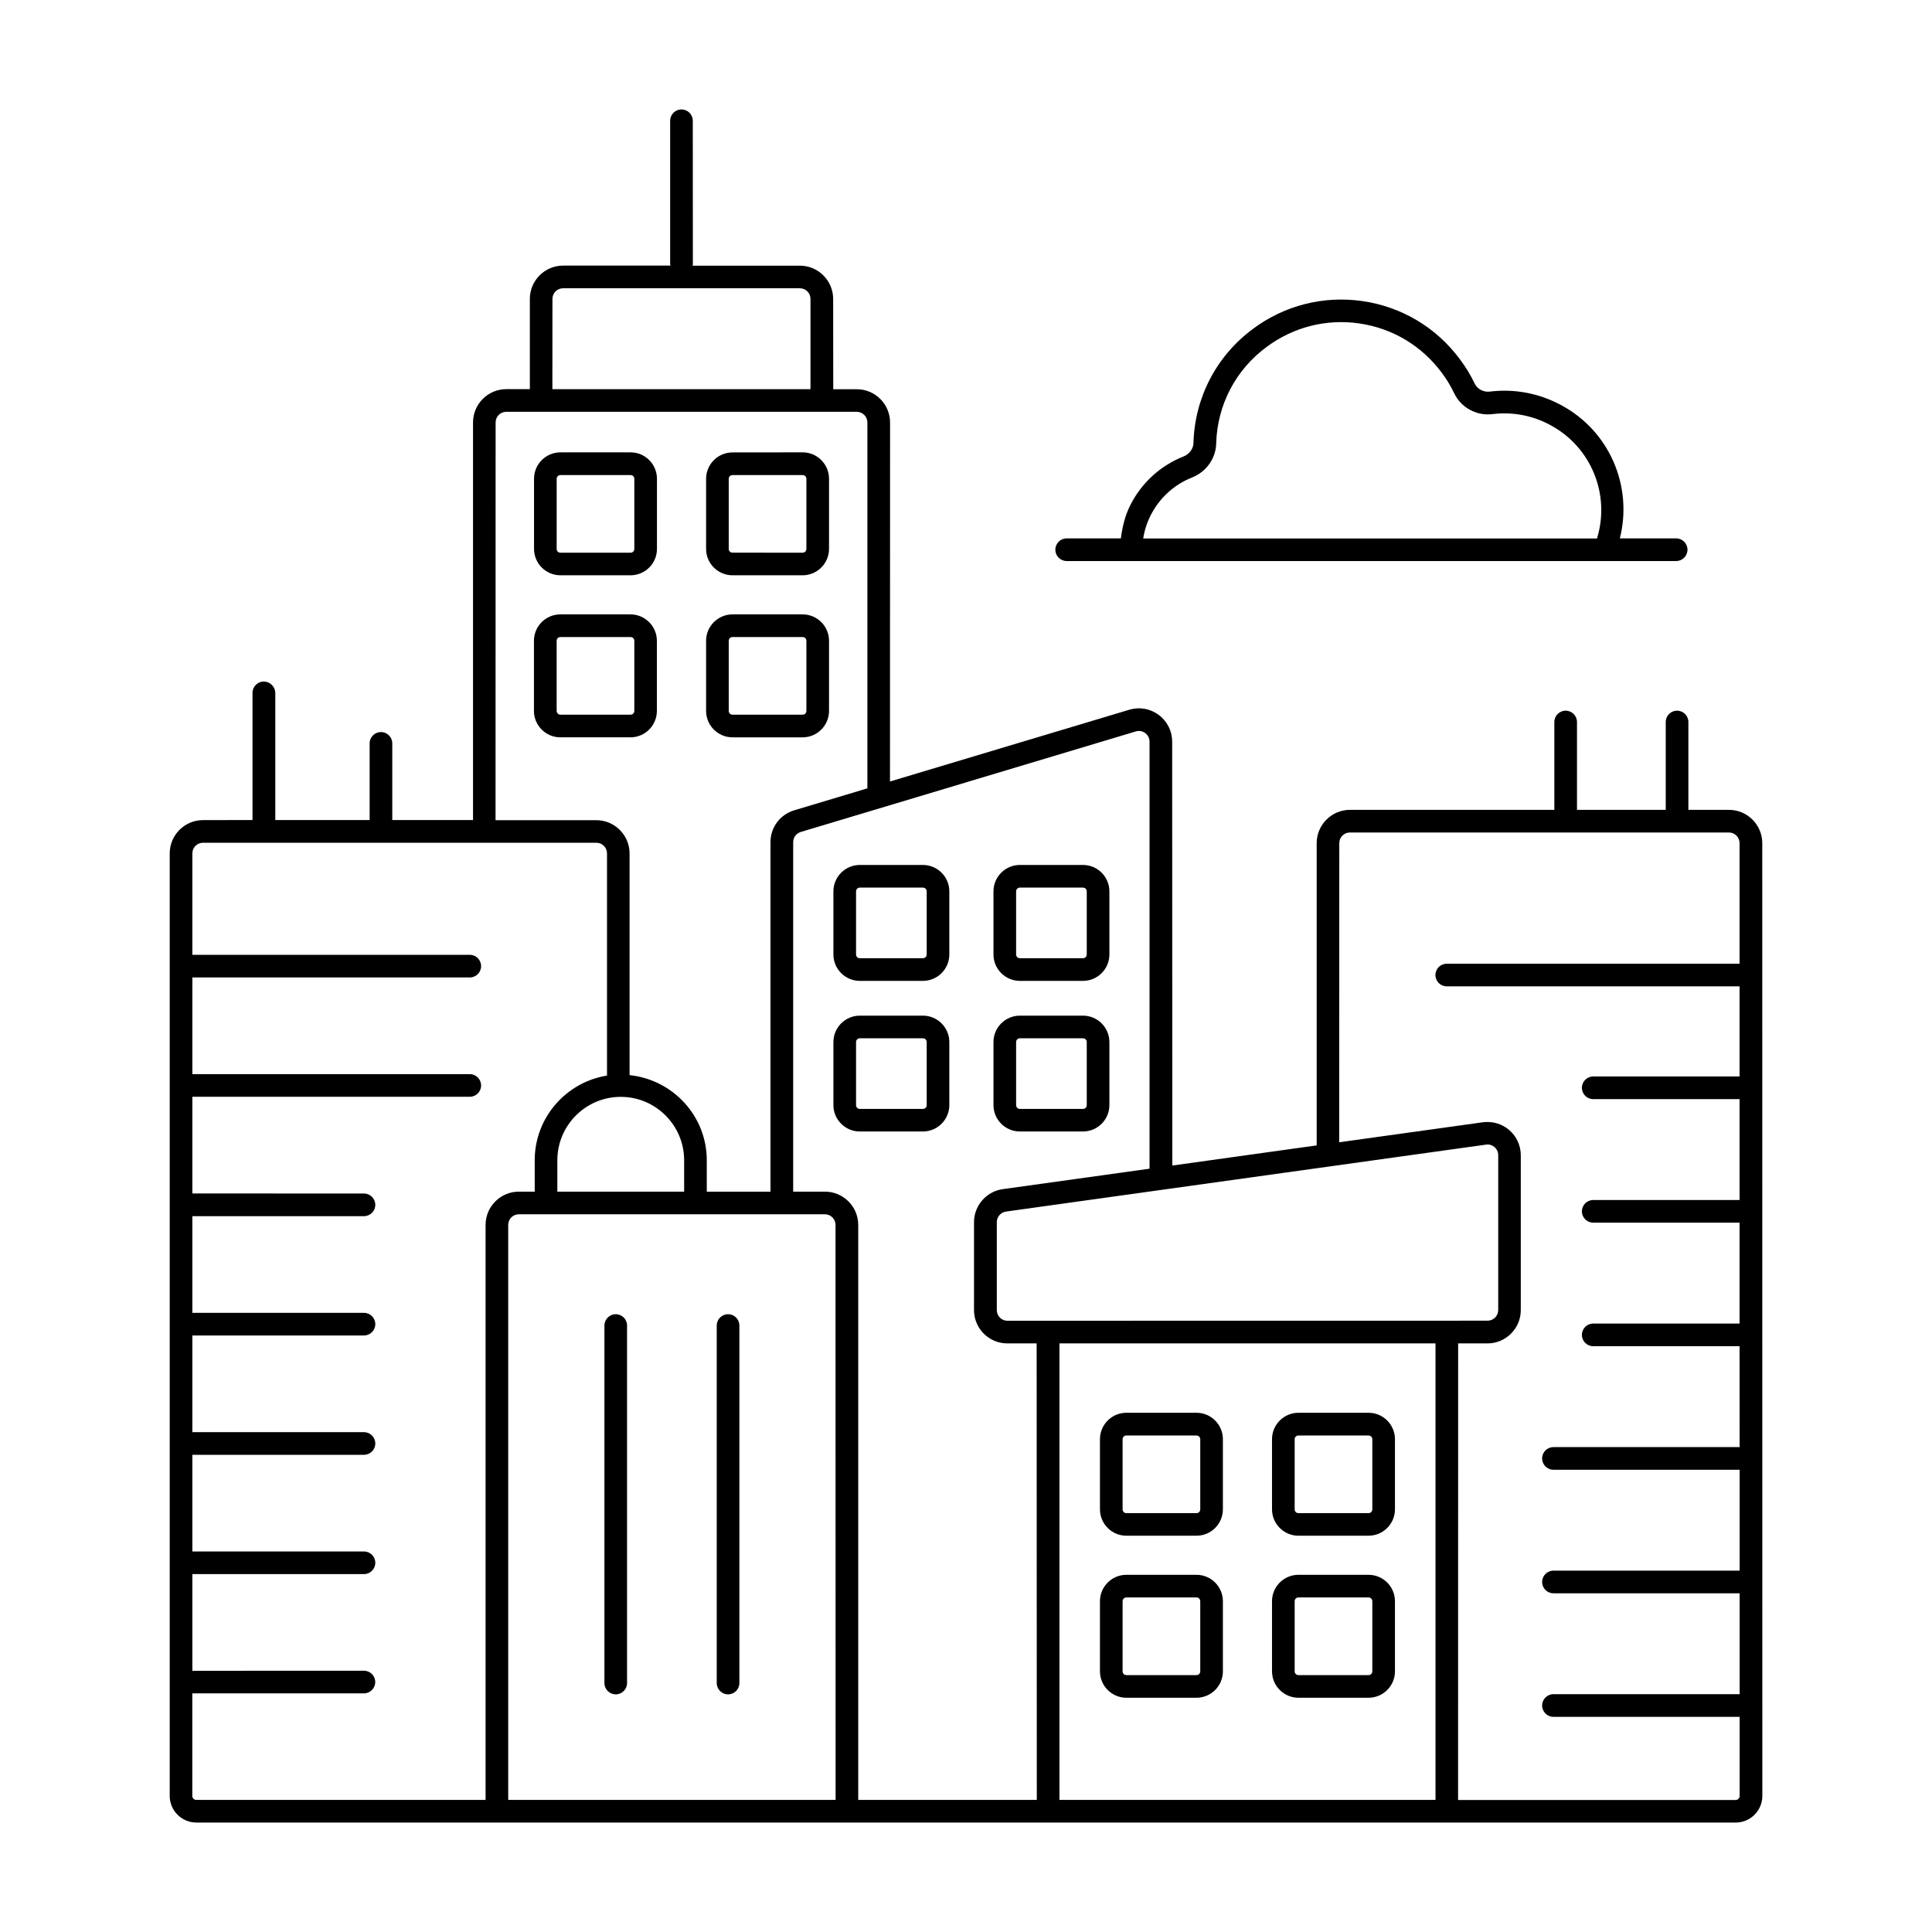 <?xml version="1.0" encoding="UTF-8"?>
<svg width="1200pt" height="1200pt" version="1.1" viewBox="0 0 1200 1200" xmlns="http://www.w3.org/2000/svg">
 <path d="m163.87 423.32c-3.891 0-7.031 3.141-7.031 7.031v78.984l-30.75 0.047c-11.391 0-20.672 9.281-20.672 20.672v585.42c0 9.094 7.406 16.547 16.547 16.547h956.11c9.094 0 16.547-7.406 16.547-16.547l-0.047-591.79c0-11.391-9.281-20.672-20.672-20.672h-25.219v-54.562c0-3.891-3.141-7.031-7.031-7.031s-7.031 3.141-7.031 7.031v54.562h-55.125v-54.562c0-3.891-3.141-7.031-7.031-7.031s-7.031 3.141-7.031 7.031v54.562h-126.94c-11.391 0-20.672 9.281-20.672 20.672v187.74l-89.672 12.516-0.094-263.29c0-6.609-3.047-12.656-8.344-16.594s-11.953-5.109-18.281-3.234l-148.64 44.578 0.047-222.98c0-11.391-9.281-20.672-20.672-20.672h-14.625l-0.047-56.062c0-11.391-9.281-20.672-20.672-20.672h-66.656c0.047-0.281 0.188-0.516 0.188-0.797l-0.047-89.203c0-3.891-3.141-7.031-7.031-7.031s-7.031 3.141-7.031 7.031v89.156c0 0.281 0.141 0.516 0.188 0.797h-66.656c-11.391 0-20.672 9.281-20.672 20.672v56.062h-14.625c-11.391 0-20.672 9.281-20.672 20.672v246.98h-50.156v-47.625c0-3.891-3.141-7.031-7.031-7.031s-7.031 3.141-7.031 7.031v47.625h-58.594v-78.984c-0.094-3.844-3.234-7.031-7.125-7.031zm355.13 694.64h-203.34v-357.14c0-3.656 2.953-6.609 6.609-6.609h190.08c3.656 0 6.609 2.953 6.609 6.609zm-172.82-377.81v-19.5c0-21.703 17.672-39.375 39.375-39.375s39.375 17.672 39.375 39.375v19.5zm545.44 377.81h-233.58v-283.55h233.58zm-59.766-594.28c0-3.656 2.953-6.609 6.609-6.609h235.4c3.656 0 6.609 2.953 6.609 6.609v74.906h-181.87c-3.891 0-7.031 3.141-7.031 7.031s3.141 7.031 7.031 7.031h181.87v55.969h-90.891c-3.891 0-7.031 3.141-7.031 7.031s3.141 7.031 7.031 7.031h90.891v62.672h-90.891c-3.891 0-7.031 3.141-7.031 7.031s3.141 7.031 7.031 7.031h90.891v62.672h-90.891c-3.891 0-7.031 3.141-7.031 7.031s3.141 7.031 7.031 7.031h90.891l0.047 62.672h-115.64c-3.891 0-7.031 3.141-7.031 7.031s3.141 7.031 7.031 7.031h115.64v62.672h-115.64c-3.891 0-7.031 3.141-7.031 7.031s3.141 7.031 7.031 7.031h115.64v62.672h-115.64c-3.891 0-7.031 3.141-7.031 7.031s3.141 7.031 7.031 7.031h115.64v49.172c0 1.359-1.125 2.484-2.484 2.484h-172.4l0.047-283.6h18.234c11.391 0 20.672-9.281 20.672-20.672v-96.188c0-6-2.578-11.672-7.125-15.609-4.5-3.938-10.547-5.672-16.453-4.875l-89.203 12.422zm91.172 187.26c0.328-0.047 0.609-0.094 0.938-0.094 1.594 0 3.094 0.562 4.312 1.641 1.453 1.266 2.297 3.047 2.297 5.016v96.188c0 3.656-2.953 6.609-6.609 6.609l-298.22 0.047c-3.656 0-6.609-2.953-6.609-6.609v-54.656c0-3.281 2.484-6.094 5.719-6.562zm-217.55-256.64c2.062-0.609 4.172-0.234 5.859 1.031s2.672 3.234 2.672 5.344v265.22l-91.172 12.703c-10.172 1.406-17.859 10.219-17.859 20.484v54.656c0 11.391 9.281 20.672 20.672 20.672h18.234l0.094 283.55h-110.91v-357.14c0-11.391-9.281-20.672-20.672-20.672h-19.734v-217.08c0-2.953 1.922-5.484 4.734-6.328zm-362.34-268.64c0-3.656 2.953-6.609 6.609-6.609h147.05c3.656 0 6.609 2.953 6.609 6.609v56.062h-160.31zm-35.297 76.734c0-3.656 2.953-6.609 6.609-6.609h217.69c3.656 0 6.609 2.953 6.609 6.609v227.26l-45.422 13.641c-8.812 2.625-14.766 10.594-14.766 19.828v217.08h-39.562v-19.5c0-27.609-21.094-50.109-47.953-52.922v-137.68c0-11.391-9.281-20.672-20.672-20.672h-62.578zm62.578 261.05c3.656 0 6.609 2.953 6.609 6.609v138c-25.406 4.125-44.906 26.062-44.906 52.594v19.5h-9.844c-11.391 0-20.672 9.281-20.672 20.672v357.14h-179.68c-1.359 0-2.484-1.125-2.484-2.484v-63.703h106.59c3.891 0 7.031-3.141 7.031-7.031s-3.141-7.031-7.031-7.031l-106.55 0.047v-60.047h106.59c3.891 0 7.031-3.141 7.031-7.031s-3.141-7.031-7.031-7.031h-106.59v-60.047h106.59c3.891 0 7.031-3.141 7.031-7.031s-3.141-7.031-7.031-7.031h-106.59v-60.047h106.59c3.891 0 7.031-3.141 7.031-7.031s-3.141-7.031-7.031-7.031h-106.59v-60.047h106.59c3.891 0 7.031-3.141 7.031-7.031s-3.141-7.031-7.031-7.031l-106.59-0.047v-60.047h172.31c3.891 0 7.031-3.141 7.031-7.031s-3.141-7.031-7.031-7.031h-172.31v-60.047h172.31c3.891 0 7.031-3.141 7.031-7.031s-3.141-7.031-7.031-7.031h-172.31v-63c0-3.656 2.953-6.609 6.609-6.609z"/>
 <path d="m382.45 816.28c-3.891 0-7.031 3.141-7.031 7.031v222.05c0 3.891 3.141 7.031 7.031 7.031s7.031-3.141 7.031-7.031v-222.05c0-3.891-3.141-7.031-7.031-7.031z"/>
 <path d="m452.21 816.28c-3.891 0-7.031 3.141-7.031 7.031v222.05c0 3.891 3.141 7.031 7.031 7.031s7.031-3.141 7.031-7.031v-222.05c0-3.891-3.141-7.031-7.031-7.031z"/>
 <path d="m969.47 251.53c-13.641-7.312-28.922-10.172-44.109-8.297-3.891 0.469-7.734-1.5-9.422-5.016-2.531-5.297-5.625-10.406-9.188-15.094-14.625-19.734-36.094-32.531-60.375-36.094-24.234-3.516-48.469 2.578-68.156 17.25-22.641 16.781-36.141 42.609-36.938 70.828-0.094 3.703-2.484 6.938-6.234 8.438-14.297 5.672-26.016 16.359-32.953 30.141-3.281 6.422-4.969 13.453-5.906 20.719h-33.656c-3.891 0-7.031 3.141-7.031 7.031s3.141 7.031 7.031 7.031h378.56c3.891 0 7.031-3.141 7.031-7.031s-3.141-7.031-7.031-7.031h-34.969c8.156-32.438-6.422-66.797-36.656-82.875zm22.453 82.922h-281.86c0.797-5.062 2.344-9.891 4.641-14.391 5.438-10.734 14.531-19.031 25.594-23.438 8.906-3.516 14.859-11.812 15.094-21.141 0.656-23.906 12.047-45.75 31.266-59.953 16.688-12.422 37.172-17.625 57.703-14.625 20.578 3 38.719 13.875 51.141 30.609 3 3.984 5.625 8.297 7.734 12.797 4.312 8.953 13.969 14.156 23.859 12.891 12.328-1.5 24.656 0.797 35.719 6.75 25.547 13.594 37.5 43.266 29.109 70.5z"/>
 <path d="m348.1 357.32h43.547c9.047 0 16.406-7.359 16.406-16.406v-43.547c0-9.047-7.359-16.406-16.406-16.406h-43.547c-9.047 0-16.406 7.359-16.406 16.406v43.547c0 9.047 7.359 16.406 16.406 16.406zm-2.344-59.906c0-1.312 1.031-2.344 2.344-2.344h43.547c1.312 0 2.344 1.031 2.344 2.344v43.547c0 1.312-1.031 2.344-2.344 2.344h-43.547c-1.312 0-2.344-1.031-2.344-2.344z"/>
 <path d="m454.97 357.32h43.547c9.047 0 16.406-7.359 16.406-16.406v-43.547c0-9.047-7.359-16.406-16.406-16.406l-43.547 0.047c-9.047 0-16.406 7.359-16.406 16.406v43.547c0 9 7.359 16.359 16.406 16.359zm-2.344-59.906c0-1.312 1.031-2.344 2.344-2.344h43.547c1.312 0 2.344 1.031 2.344 2.344v43.547c0 1.312-1.031 2.344-2.344 2.344l-43.547-0.047c-1.312 0-2.344-1.031-2.344-2.344z"/>
 <path d="m408 441.56v-43.547c0-9.047-7.359-16.406-16.406-16.406h-43.547c-9.047 0-16.406 7.359-16.406 16.406v43.547c0 9.047 7.359 16.406 16.406 16.406h43.547c9.047 0 16.406-7.359 16.406-16.406zm-62.25 0v-43.547c0-1.312 1.031-2.344 2.344-2.344h43.547c1.312 0 2.344 1.031 2.344 2.344v43.547c0 1.312-1.031 2.344-2.344 2.344h-43.547c-1.312 0-2.344-1.078-2.344-2.344z"/>
 <path d="m454.97 457.97h43.547c9.047 0 16.406-7.359 16.406-16.406v-43.547c0-9.047-7.359-16.406-16.406-16.406h-43.547c-9.047 0-16.406 7.359-16.406 16.406v43.547c0 9.047 7.359 16.406 16.406 16.406zm-2.344-59.953c0-1.312 1.031-2.344 2.344-2.344h43.547c1.312 0 2.344 1.031 2.344 2.344v43.547c0 1.312-1.031 2.344-2.344 2.344h-43.547c-1.312 0-2.344-1.031-2.344-2.344z"/>
 <path d="m534.05 609.24h39.188c9.047 0 16.406-7.359 16.406-16.406v-39.188c0-9.047-7.359-16.406-16.406-16.406h-39.188c-9.047 0-16.406 7.359-16.406 16.406v39.188c0 9.047 7.359 16.406 16.406 16.406zm-2.344-55.594c0-1.312 1.031-2.344 2.344-2.344h39.188c1.312 0 2.344 1.031 2.344 2.344v39.188c0 1.312-1.031 2.344-2.344 2.344h-39.188c-1.312 0-2.344-1.031-2.344-2.344z"/>
 <path d="m633.47 609.24h39.188c9.047 0 16.406-7.359 16.406-16.406v-39.188c0-9.047-7.359-16.406-16.406-16.406h-39.188c-9.047 0-16.406 7.359-16.406 16.406v39.188c0 9.047 7.359 16.406 16.406 16.406zm-2.344-55.594c0-1.312 1.031-2.344 2.344-2.344h39.188c1.312 0 2.344 1.031 2.344 2.344v39.188c0 1.312-1.031 2.344-2.344 2.344h-39.188c-1.312 0-2.344-1.031-2.344-2.344z"/>
 <path d="m534.05 702.79h39.188c9.047 0 16.406-7.359 16.406-16.406v-39.141c0-9.047-7.359-16.406-16.406-16.406h-39.188c-9.047 0-16.406 7.359-16.406 16.406v39.188c0 9 7.359 16.359 16.406 16.359zm-2.344-55.547c0-1.312 1.031-2.344 2.344-2.344h39.188c1.312 0 2.344 1.031 2.344 2.344v39.188c0 1.312-1.031 2.344-2.344 2.344h-39.188c-1.312 0-2.344-1.031-2.344-2.344z"/>
 <path d="m633.47 702.79h39.188c9.047 0 16.406-7.359 16.406-16.406v-39.141c0-9.047-7.359-16.406-16.406-16.406h-39.188c-9.047 0-16.406 7.359-16.406 16.406v39.188c0 9 7.359 16.359 16.406 16.359zm-2.344-55.547c0-1.312 1.031-2.344 2.344-2.344h39.188c1.312 0 2.344 1.031 2.344 2.344v39.188c0 1.312-1.031 2.344-2.344 2.344h-39.188c-1.312 0-2.344-1.031-2.344-2.344z"/>
 <path d="m699.61 953.86h43.547c9.047 0 16.406-7.359 16.406-16.406v-43.547c0-9.047-7.359-16.406-16.406-16.406h-43.547c-9.047 0-16.406 7.359-16.406 16.406v43.547c0 9.047 7.359 16.406 16.406 16.406zm-2.344-59.906c0-1.312 1.031-2.344 2.344-2.344h43.547c1.312 0 2.344 1.031 2.344 2.344v43.547c0 1.312-1.031 2.344-2.344 2.344h-43.547c-1.312 0-2.344-1.031-2.344-2.344z"/>
 <path d="m806.48 953.86h43.547c9.047 0 16.406-7.359 16.406-16.406v-43.547c0-9.047-7.359-16.406-16.406-16.406h-43.547c-9.047 0-16.406 7.359-16.406 16.406v43.547c0 9.047 7.359 16.406 16.406 16.406zm-2.344-59.906c0-1.312 1.031-2.344 2.344-2.344h43.547c1.312 0 2.344 1.031 2.344 2.344v43.547c0 1.312-1.031 2.344-2.344 2.344h-43.547c-1.312 0-2.344-1.031-2.344-2.344z"/>
 <path d="m699.61 1054.5h43.547c9.047 0 16.406-7.359 16.406-16.406v-43.547c0-9.047-7.359-16.406-16.406-16.406h-43.547c-9.047 0-16.406 7.359-16.406 16.406v43.547c0 9.047 7.359 16.406 16.406 16.406zm-2.344-59.953c0-1.312 1.031-2.344 2.344-2.344h43.547c1.312 0 2.344 1.031 2.344 2.344v43.547c0 1.312-1.031 2.344-2.344 2.344h-43.547c-1.312 0-2.344-1.031-2.344-2.344z"/>
 <path d="m806.48 1054.5h43.547c9.047 0 16.406-7.359 16.406-16.406v-43.547c0-9.047-7.359-16.406-16.406-16.406h-43.547c-9.047 0-16.406 7.359-16.406 16.406v43.547c0 9.047 7.359 16.406 16.406 16.406zm-2.344-59.953c0-1.312 1.031-2.344 2.344-2.344h43.547c1.312 0 2.344 1.031 2.344 2.344v43.547c0 1.312-1.031 2.344-2.344 2.344h-43.547c-1.312 0-2.344-1.031-2.344-2.344z"/>
</svg>

